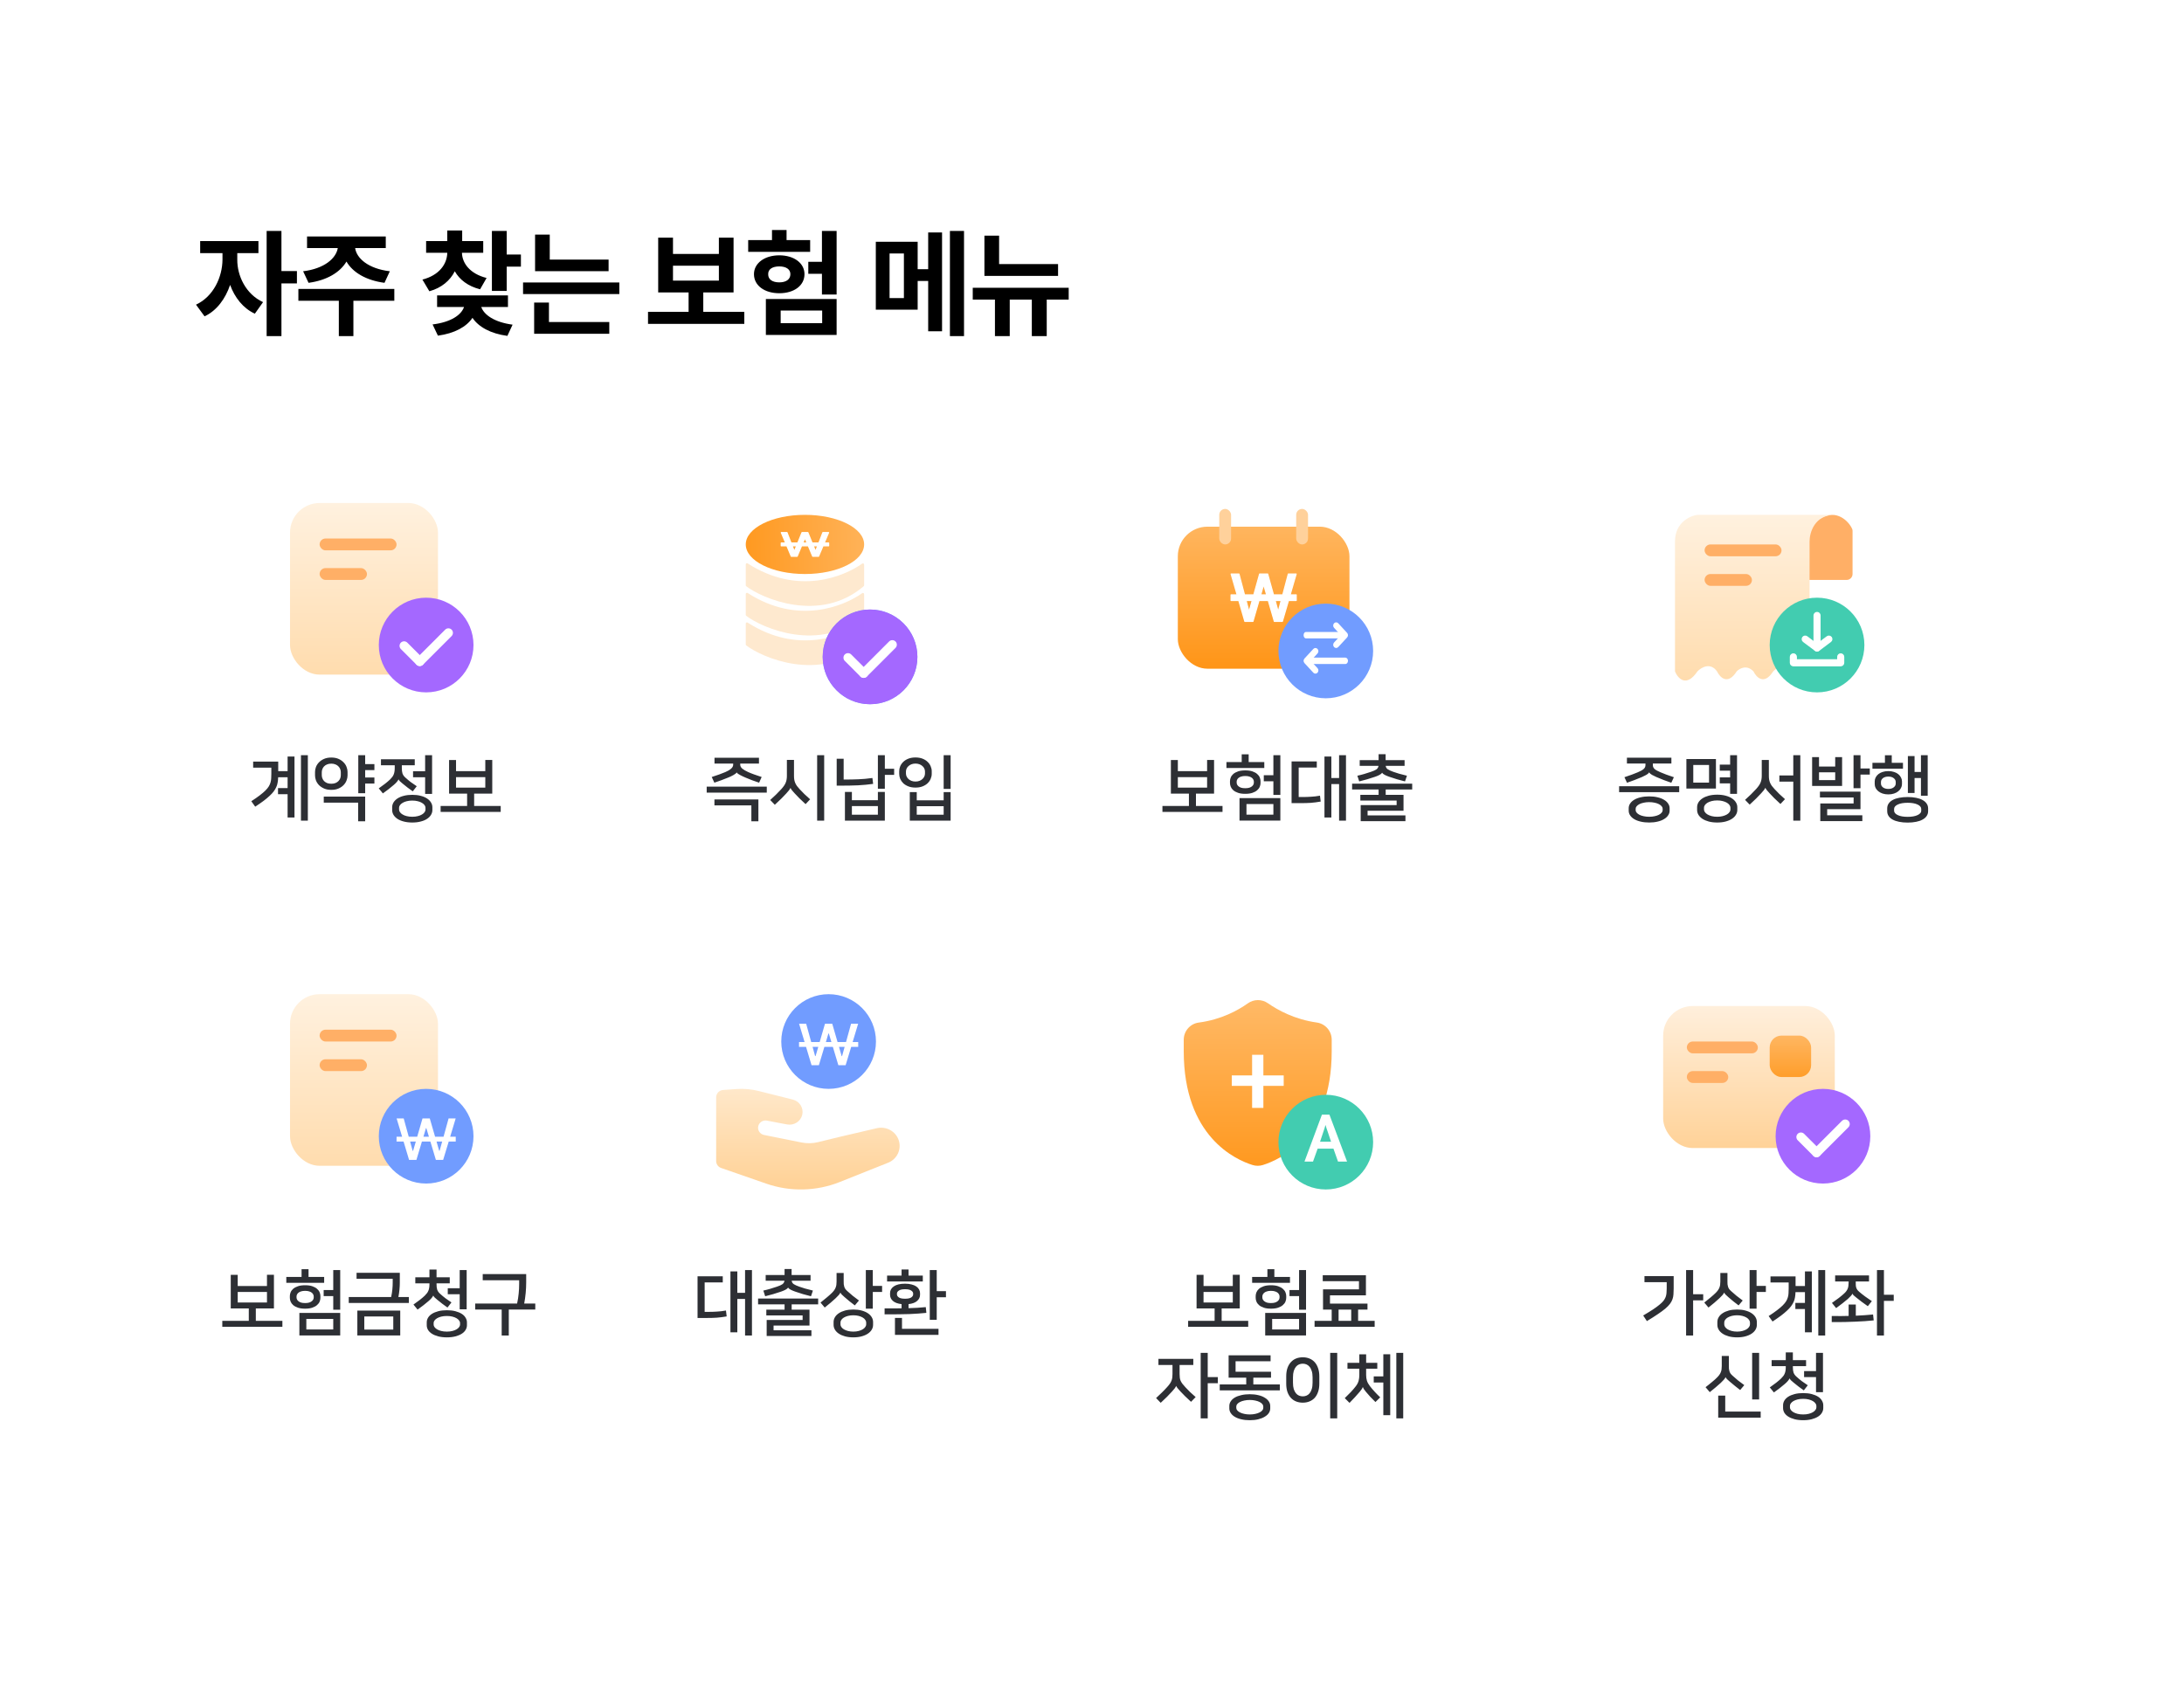 <svg width="369" height="287" viewBox="0 0 369 287" fill="none" xmlns="http://www.w3.org/2000/svg">
<g filter="url(#filter0_d_33_1050)">
<path d="M13 30C13 18.954 21.954 10 33 10H336C347.046 10 356 18.954 356 30V251C356 262.046 347.046 271 336 271H33C21.954 271 13 262.046 13 251V30Z" fill="white"/>
<path d="M13 30C13 18.954 21.954 10 33 10H336C347.046 10 356 18.954 356 30V251C356 262.046 347.046 271 336 271H33C21.954 271 13 262.046 13 251V30Z" stroke="white" stroke-width="0.2"/>
</g>
<path d="M45.844 129.716H42.772V128.696H47.008V130.316H48.592V127.844H49.756V138.14H48.592V134.204H46.972V133.172H48.592V131.348H46.996C46.988 131.66 46.96 131.952 46.912 132.224C46.872 132.488 46.796 132.744 46.684 132.992C46.58 133.232 46.436 133.476 46.252 133.724C46.076 133.964 45.844 134.216 45.556 134.48C45.276 134.744 44.936 135.028 44.536 135.332C44.136 135.628 43.664 135.956 43.12 136.316L42.46 135.392C43.02 135.032 43.492 134.704 43.876 134.408C44.268 134.112 44.588 133.84 44.836 133.592C45.092 133.336 45.288 133.096 45.424 132.872C45.56 132.64 45.656 132.416 45.712 132.2C45.776 131.976 45.812 131.748 45.82 131.516C45.836 131.276 45.844 131.02 45.844 130.748V129.716ZM52.012 138.68H50.848V127.616H52.012V138.68ZM58.722 131.048C58.722 131.312 58.666 131.588 58.554 131.876C58.45 132.164 58.282 132.428 58.05 132.668C57.826 132.9 57.542 133.092 57.198 133.244C56.854 133.396 56.446 133.472 55.974 133.472C55.502 133.472 55.094 133.396 54.75 133.244C54.406 133.092 54.118 132.9 53.886 132.668C53.662 132.428 53.494 132.164 53.382 131.876C53.278 131.588 53.226 131.312 53.226 131.048V130.436C53.226 130.172 53.278 129.896 53.382 129.608C53.494 129.32 53.662 129.06 53.886 128.828C54.118 128.588 54.406 128.392 54.75 128.24C55.094 128.088 55.502 128.012 55.974 128.012C56.446 128.012 56.854 128.088 57.198 128.24C57.542 128.392 57.826 128.588 58.05 128.828C58.282 129.06 58.45 129.32 58.554 129.608C58.666 129.896 58.722 130.172 58.722 130.436V131.048ZM54.702 134.612H61.698V138.788H60.51V135.632H54.702V134.612ZM63.258 130.136H61.698V131.384H63.258V132.404H61.698V134.036H60.534V127.616H61.698V129.116H63.258V130.136ZM57.582 130.496C57.582 130.32 57.55 130.148 57.486 129.98C57.422 129.804 57.322 129.648 57.186 129.512C57.058 129.368 56.89 129.256 56.682 129.176C56.482 129.088 56.246 129.044 55.974 129.044C55.694 129.044 55.454 129.088 55.254 129.176C55.054 129.256 54.886 129.368 54.75 129.512C54.622 129.648 54.526 129.804 54.462 129.98C54.398 130.148 54.366 130.32 54.366 130.496V130.988C54.366 131.164 54.398 131.34 54.462 131.516C54.526 131.684 54.622 131.84 54.75 131.984C54.886 132.12 55.054 132.232 55.254 132.32C55.454 132.4 55.694 132.44 55.974 132.44C56.246 132.44 56.482 132.4 56.682 132.32C56.89 132.232 57.058 132.12 57.186 131.984C57.322 131.84 57.422 131.684 57.486 131.516C57.55 131.34 57.582 131.164 57.582 130.988V130.496ZM66.26 136.412C66.26 136.124 66.336 135.852 66.488 135.596C66.648 135.34 66.872 135.116 67.16 134.924C67.456 134.732 67.812 134.584 68.228 134.48C68.652 134.368 69.128 134.312 69.656 134.312C70.184 134.312 70.656 134.368 71.072 134.48C71.496 134.584 71.852 134.732 72.14 134.924C72.436 135.116 72.66 135.34 72.812 135.596C72.972 135.852 73.052 136.124 73.052 136.412V136.892C73.052 137.18 72.972 137.452 72.812 137.708C72.66 137.964 72.436 138.188 72.14 138.38C71.852 138.572 71.496 138.72 71.072 138.824C70.656 138.936 70.184 138.992 69.656 138.992C69.128 138.992 68.652 138.936 68.228 138.824C67.812 138.72 67.456 138.572 67.16 138.38C66.872 138.188 66.648 137.964 66.488 137.708C66.336 137.452 66.26 137.18 66.26 136.892V136.412ZM67.328 131.708C67.288 131.812 67.192 131.956 67.04 132.14C66.888 132.316 66.716 132.484 66.524 132.644C66.268 132.868 65.98 133.104 65.66 133.352C65.348 133.6 65.024 133.84 64.688 134.072L63.992 133.22C64.376 132.948 64.736 132.684 65.072 132.428C65.408 132.164 65.684 131.928 65.9 131.72C66.044 131.576 66.168 131.436 66.272 131.3C66.376 131.164 66.456 131.024 66.512 130.88C66.576 130.728 66.62 130.568 66.644 130.4C66.676 130.224 66.692 130.028 66.692 129.812V129.32H64.364V128.3H70.076V129.32H67.892V129.764C67.892 129.956 67.9 130.128 67.916 130.28C67.932 130.432 67.96 130.572 68 130.7C68.048 130.828 68.112 130.952 68.192 131.072C68.272 131.184 68.38 131.3 68.516 131.42C68.796 131.676 69.092 131.924 69.404 132.164C69.716 132.396 70.052 132.628 70.412 132.86L69.74 133.724C69.428 133.508 69.136 133.296 68.864 133.088C68.592 132.88 68.312 132.656 68.024 132.416C67.84 132.264 67.688 132.132 67.568 132.02C67.456 131.9 67.38 131.796 67.34 131.708H67.328ZM71.888 136.484C71.888 136.34 71.836 136.196 71.732 136.052C71.628 135.908 71.48 135.78 71.288 135.668C71.096 135.548 70.86 135.456 70.58 135.392C70.308 135.32 70 135.284 69.656 135.284C69.312 135.284 69 135.32 68.72 135.392C68.448 135.456 68.216 135.548 68.024 135.668C67.832 135.78 67.684 135.908 67.58 136.052C67.476 136.196 67.424 136.34 67.424 136.484V136.82C67.424 136.964 67.476 137.108 67.58 137.252C67.684 137.396 67.832 137.524 68.024 137.636C68.216 137.756 68.448 137.848 68.72 137.912C69 137.984 69.312 138.02 69.656 138.02C70 138.02 70.308 137.984 70.58 137.912C70.86 137.848 71.096 137.756 71.288 137.636C71.48 137.524 71.628 137.396 71.732 137.252C71.836 137.108 71.888 136.964 71.888 136.82V136.484ZM71.828 134.156V131.348H69.788V130.328H71.828V127.616H73.004V134.156H71.828ZM83.17 134.108H80.11V136.196H84.598V137.204H74.446V136.196H78.922V134.108H75.874V128.432H77.05V130.316H81.994V128.42H83.17V134.108ZM77.05 133.1H81.994V131.324H77.05V133.1Z" fill="#2D2F34"/>
<path d="M124.464 130.532C124.432 130.596 124.364 130.668 124.26 130.748C124.156 130.828 124.032 130.908 123.888 130.988C123.744 131.06 123.596 131.136 123.444 131.216C123.292 131.288 123.152 131.348 123.024 131.396C122.616 131.556 122.228 131.708 121.86 131.852C121.492 131.988 121.104 132.124 120.696 132.26L120.252 131.3C120.748 131.14 121.172 130.996 121.524 130.868C121.876 130.74 122.216 130.608 122.544 130.472C122.944 130.304 123.264 130.116 123.504 129.908C123.752 129.7 123.876 129.468 123.876 129.212V129.032H120.72V128.048H128.232V129.032H125.064V129.212C125.064 129.468 125.184 129.696 125.424 129.896C125.664 130.088 125.988 130.276 126.396 130.46C126.716 130.604 127.056 130.74 127.416 130.868C127.776 130.996 128.2 131.14 128.688 131.3L128.256 132.26C127.84 132.124 127.448 131.988 127.08 131.852C126.712 131.708 126.336 131.556 125.952 131.396C125.824 131.34 125.68 131.276 125.52 131.204C125.36 131.132 125.208 131.056 125.064 130.976C124.92 130.896 124.792 130.82 124.68 130.748C124.576 130.668 124.508 130.596 124.476 130.532H124.464ZM120.708 135.092H128.136V138.788H126.948V136.1H120.708V135.092ZM129.552 132.932V133.94H119.4V132.932H129.552ZM138.062 138.68V127.616H139.25V138.68H138.062ZM133.55 133.148C133.494 133.284 133.41 133.42 133.298 133.556C133.194 133.692 133.046 133.864 132.854 134.072C132.606 134.344 132.322 134.64 132.002 134.96C131.682 135.272 131.318 135.616 130.91 135.992L130.13 135.188C130.858 134.54 131.49 133.92 132.026 133.328C132.21 133.12 132.362 132.928 132.482 132.752C132.602 132.576 132.694 132.404 132.758 132.236C132.83 132.06 132.878 131.884 132.902 131.708C132.934 131.524 132.95 131.324 132.95 131.108V128.408H134.15V131.108C134.15 131.348 134.166 131.564 134.198 131.756C134.23 131.94 134.282 132.12 134.354 132.296C134.426 132.464 134.522 132.636 134.642 132.812C134.77 132.98 134.926 133.164 135.11 133.364C135.366 133.644 135.634 133.92 135.914 134.192C136.194 134.456 136.514 134.748 136.874 135.068L136.106 135.884C135.69 135.5 135.338 135.168 135.05 134.888C134.77 134.6 134.514 134.332 134.282 134.084C134.114 133.9 133.962 133.728 133.826 133.568C133.698 133.408 133.61 133.268 133.562 133.148H133.55ZM149.5 133.82V138.68H142.756V133.82H143.932V135.224H148.324V133.82H149.5ZM142.54 128.216V131.732C143.036 131.732 143.484 131.728 143.884 131.72C144.284 131.712 144.668 131.7 145.036 131.684C145.412 131.668 145.788 131.644 146.164 131.612C146.54 131.572 146.952 131.524 147.4 131.468L147.52 132.464C147.088 132.52 146.676 132.568 146.284 132.608C145.892 132.648 145.464 132.68 145 132.704C144.544 132.728 144.024 132.744 143.44 132.752C142.856 132.76 142.164 132.764 141.364 132.764V128.216H142.54ZM151.072 130.94H149.5V133.28H148.324V127.616H149.5V129.908H151.072V130.94ZM148.324 137.672V136.22H143.932V137.672H148.324ZM160.614 133.856V138.68H153.714V133.856H154.89V135.236H159.438V133.856H160.614ZM154.674 128C155.13 128 155.53 128.068 155.874 128.204C156.218 128.34 156.502 128.52 156.726 128.744C156.958 128.96 157.13 129.208 157.242 129.488C157.362 129.76 157.422 130.036 157.422 130.316V130.772C157.422 131.052 157.362 131.332 157.242 131.612C157.13 131.884 156.958 132.132 156.726 132.356C156.502 132.572 156.218 132.748 155.874 132.884C155.53 133.02 155.13 133.088 154.674 133.088C154.218 133.088 153.818 133.02 153.474 132.884C153.13 132.748 152.842 132.572 152.61 132.356C152.386 132.132 152.214 131.884 152.094 131.612C151.982 131.332 151.926 131.052 151.926 130.772V130.316C151.926 130.036 151.982 129.76 152.094 129.488C152.214 129.208 152.386 128.96 152.61 128.744C152.842 128.52 153.13 128.34 153.474 128.204C153.818 128.068 154.218 128 154.674 128ZM154.674 132.068C154.93 132.068 155.158 132.028 155.358 131.948C155.558 131.868 155.726 131.764 155.862 131.636C155.998 131.508 156.102 131.364 156.174 131.204C156.246 131.044 156.282 130.88 156.282 130.712V130.376C156.282 130.208 156.246 130.044 156.174 129.884C156.102 129.724 155.998 129.584 155.862 129.464C155.726 129.336 155.558 129.232 155.358 129.152C155.158 129.072 154.93 129.032 154.674 129.032C154.418 129.032 154.19 129.072 153.99 129.152C153.79 129.232 153.622 129.336 153.486 129.464C153.35 129.584 153.246 129.724 153.174 129.884C153.102 130.044 153.066 130.208 153.066 130.376V130.712C153.066 130.88 153.102 131.044 153.174 131.204C153.246 131.364 153.35 131.508 153.486 131.636C153.622 131.764 153.79 131.868 153.99 131.948C154.19 132.028 154.418 132.068 154.674 132.068ZM159.438 133.316V127.616H160.614V133.316H159.438ZM159.438 137.672V136.232H154.89V137.672H159.438Z" fill="#2D2F34"/>
<path d="M205.124 134.108H202.064V136.196H206.552V137.204H196.4V136.196H200.876V134.108H197.828V128.432H199.004V130.316H203.948V128.42H205.124V134.108ZM199.004 133.1H203.948V131.324H199.004V133.1ZM216.322 134.864V138.668H209.422V134.864H216.322ZM210.394 134.144C209.914 134.144 209.51 134.088 209.182 133.976C208.854 133.864 208.586 133.72 208.378 133.544C208.178 133.368 208.034 133.172 207.946 132.956C207.858 132.74 207.814 132.532 207.814 132.332V131.996C207.814 131.796 207.858 131.588 207.946 131.372C208.034 131.156 208.178 130.96 208.378 130.784C208.586 130.608 208.854 130.464 209.182 130.352C209.51 130.24 209.914 130.184 210.394 130.184C210.874 130.184 211.278 130.24 211.606 130.352C211.934 130.464 212.198 130.608 212.398 130.784C212.606 130.96 212.754 131.156 212.842 131.372C212.93 131.588 212.974 131.796 212.974 131.996V132.332C212.974 132.532 212.93 132.74 212.842 132.956C212.754 133.172 212.606 133.368 212.398 133.544C212.198 133.72 211.934 133.864 211.606 133.976C211.278 134.088 210.874 134.144 210.394 134.144ZM215.146 134.324V132.02H213.526V131H215.146V127.616H216.322V134.324H215.146ZM210.598 137.66H215.146V135.872H210.598V137.66ZM213.61 129.776H207.214V128.78H209.794V127.472H210.97V128.78H213.61V129.776ZM210.394 133.196C210.666 133.196 210.894 133.168 211.078 133.112C211.27 133.048 211.422 132.968 211.534 132.872C211.646 132.776 211.726 132.676 211.774 132.572C211.822 132.46 211.846 132.356 211.846 132.26V132.068C211.846 131.972 211.822 131.872 211.774 131.768C211.726 131.656 211.646 131.552 211.534 131.456C211.422 131.36 211.274 131.284 211.09 131.228C210.906 131.164 210.674 131.132 210.394 131.132C210.114 131.132 209.882 131.164 209.698 131.228C209.514 131.284 209.366 131.36 209.254 131.456C209.142 131.552 209.062 131.656 209.014 131.768C208.966 131.872 208.942 131.972 208.942 132.068V132.26C208.942 132.356 208.966 132.46 209.014 132.572C209.062 132.676 209.142 132.776 209.254 132.872C209.366 132.968 209.514 133.048 209.698 133.112C209.882 133.168 210.114 133.196 210.394 133.196ZM227.412 138.68H226.248V132.5H224.94V138.14H223.776V127.844H224.94V131.468H226.248V127.616H227.412V138.68ZM222.48 129.704H219.42V134.684H220.032C220.304 134.684 220.56 134.68 220.8 134.672C221.04 134.664 221.276 134.652 221.508 134.636C221.74 134.62 221.98 134.6 222.228 134.576C222.476 134.544 222.74 134.504 223.02 134.456L223.14 135.452C222.828 135.5 222.536 135.544 222.264 135.584C221.992 135.616 221.724 135.644 221.46 135.668C221.196 135.684 220.928 135.696 220.656 135.704C220.392 135.712 220.104 135.716 219.792 135.716H218.22V128.672H222.48V129.704ZM229.898 138.764V136.052H235.97V135.284H229.838V134.312H232.922V133.412H228.446V132.428H238.598V133.412H234.122V134.312H237.134V137H231.062V137.792H237.458V138.764H229.898ZM233.51 130.58C233.422 130.724 233.266 130.852 233.042 130.964C232.818 131.076 232.578 131.176 232.322 131.264C231.882 131.416 231.442 131.556 231.002 131.684C230.562 131.812 230.11 131.932 229.646 132.044L229.334 131.084C229.774 130.988 230.166 130.888 230.51 130.784C230.862 130.68 231.238 130.56 231.638 130.424C232.046 130.288 232.35 130.152 232.55 130.016C232.75 129.872 232.87 129.672 232.91 129.416H229.73V128.456H232.922V127.448H234.11V128.456H237.314V129.416H234.122C234.154 129.672 234.274 129.868 234.482 130.004C234.69 130.14 234.998 130.28 235.406 130.424C235.678 130.52 235.998 130.624 236.366 130.736C236.742 130.84 237.19 130.956 237.71 131.084L237.386 132.044C236.914 131.932 236.462 131.812 236.03 131.684C235.598 131.556 235.166 131.416 234.734 131.264C234.478 131.176 234.234 131.076 234.002 130.964C233.77 130.852 233.61 130.724 233.522 130.58H233.51Z" fill="#2D2F34"/>
<path d="M278.635 134.576C279.163 134.576 279.639 134.628 280.063 134.732C280.487 134.828 280.847 134.968 281.143 135.152C281.447 135.328 281.679 135.54 281.839 135.788C282.007 136.028 282.091 136.292 282.091 136.58V136.988C282.091 137.276 282.007 137.54 281.839 137.78C281.679 138.028 281.447 138.24 281.143 138.416C280.847 138.6 280.487 138.74 280.063 138.836C279.639 138.94 279.163 138.992 278.635 138.992C278.107 138.992 277.627 138.94 277.195 138.836C276.771 138.74 276.407 138.6 276.103 138.416C275.807 138.24 275.579 138.028 275.419 137.78C275.259 137.54 275.179 137.276 275.179 136.988V136.58C275.179 136.292 275.259 136.028 275.419 135.788C275.579 135.54 275.807 135.328 276.103 135.152C276.407 134.968 276.771 134.828 277.195 134.732C277.627 134.628 278.107 134.576 278.635 134.576ZM279.259 129.296C279.259 129.552 279.359 129.772 279.559 129.956C279.767 130.132 280.103 130.316 280.567 130.508C280.839 130.62 281.159 130.748 281.527 130.892C281.903 131.028 282.331 131.176 282.811 131.336L282.379 132.272C281.931 132.112 281.507 131.96 281.107 131.816C280.715 131.664 280.295 131.492 279.847 131.3C279.591 131.188 279.347 131.068 279.115 130.94C278.883 130.812 278.723 130.668 278.635 130.508C278.547 130.668 278.387 130.812 278.155 130.94C277.931 131.068 277.691 131.188 277.435 131.3C276.979 131.492 276.551 131.664 276.151 131.816C275.759 131.96 275.339 132.112 274.891 132.272L274.459 131.336C274.939 131.176 275.363 131.028 275.731 130.892C276.107 130.748 276.431 130.62 276.703 130.508C277.167 130.316 277.499 130.132 277.699 129.956C277.907 129.772 278.011 129.552 278.011 129.296V129.02H274.879V128.036H282.391V129.02H279.259V129.296ZM283.711 132.86V133.868H273.559V132.86H283.711ZM278.635 138.02C278.971 138.02 279.279 137.988 279.559 137.924C279.839 137.868 280.079 137.788 280.279 137.684C280.479 137.58 280.635 137.46 280.747 137.324C280.859 137.196 280.915 137.06 280.915 136.916V136.652C280.915 136.508 280.859 136.372 280.747 136.244C280.635 136.108 280.479 135.988 280.279 135.884C280.079 135.78 279.839 135.7 279.559 135.644C279.279 135.58 278.971 135.548 278.635 135.548C278.299 135.548 277.991 135.58 277.711 135.644C277.431 135.7 277.191 135.78 276.991 135.884C276.791 135.988 276.635 136.108 276.523 136.244C276.411 136.372 276.355 136.508 276.355 136.652V136.916C276.355 137.06 276.411 137.196 276.523 137.324C276.635 137.46 276.791 137.58 276.991 137.684C277.191 137.788 277.431 137.868 277.711 137.924C277.991 137.988 278.299 138.02 278.635 138.02ZM286.737 136.4C286.737 136.112 286.813 135.84 286.965 135.584C287.125 135.328 287.349 135.104 287.637 134.912C287.933 134.72 288.289 134.568 288.705 134.456C289.129 134.344 289.605 134.288 290.133 134.288C290.661 134.288 291.133 134.344 291.549 134.456C291.973 134.568 292.329 134.72 292.617 134.912C292.913 135.104 293.137 135.328 293.289 135.584C293.449 135.84 293.529 136.112 293.529 136.4V136.88C293.529 137.168 293.449 137.44 293.289 137.696C293.137 137.952 292.913 138.176 292.617 138.368C292.329 138.56 291.973 138.712 291.549 138.824C291.133 138.936 290.661 138.992 290.133 138.992C289.605 138.992 289.129 138.936 288.705 138.824C288.289 138.712 287.933 138.56 287.637 138.368C287.349 138.176 287.125 137.952 286.965 137.696C286.813 137.44 286.737 137.168 286.737 136.88V136.4ZM289.917 133.256H284.925V128.264H289.917V133.256ZM292.317 134.144V132.38H290.565V131.36H292.317V130.232H290.565V129.212H292.317V127.616H293.481V134.144H292.317ZM292.365 136.472C292.365 136.328 292.313 136.184 292.209 136.04C292.105 135.888 291.957 135.756 291.765 135.644C291.573 135.532 291.337 135.44 291.057 135.368C290.785 135.296 290.477 135.26 290.133 135.26C289.789 135.26 289.477 135.296 289.197 135.368C288.925 135.44 288.693 135.532 288.501 135.644C288.309 135.756 288.161 135.888 288.057 136.04C287.953 136.184 287.901 136.328 287.901 136.472V136.808C287.901 136.952 287.953 137.096 288.057 137.24C288.161 137.392 288.309 137.524 288.501 137.636C288.693 137.748 288.925 137.84 289.197 137.912C289.477 137.984 289.789 138.02 290.133 138.02C290.477 138.02 290.785 137.984 291.057 137.912C291.337 137.84 291.573 137.748 291.765 137.636C291.957 137.524 292.105 137.392 292.209 137.24C292.313 137.096 292.365 136.952 292.365 136.808V136.472ZM286.089 132.248H288.753V129.272H286.089V132.248ZM302.987 138.68V132.08H300.635V131.036H302.987V127.616H304.175V138.68H302.987ZM298.259 133.124C298.203 133.26 298.119 133.396 298.007 133.532C297.903 133.668 297.755 133.84 297.563 134.048C297.315 134.32 297.031 134.616 296.711 134.936C296.391 135.248 296.027 135.592 295.619 135.968L294.839 135.164C295.567 134.516 296.199 133.896 296.735 133.304C296.919 133.096 297.071 132.904 297.191 132.728C297.311 132.552 297.403 132.38 297.467 132.212C297.539 132.036 297.587 131.86 297.611 131.684C297.643 131.5 297.659 131.3 297.659 131.084V128.42H298.859V131.084C298.859 131.324 298.875 131.54 298.907 131.732C298.939 131.916 298.991 132.096 299.063 132.272C299.135 132.44 299.231 132.612 299.351 132.788C299.479 132.956 299.635 133.14 299.819 133.34C300.075 133.62 300.343 133.896 300.623 134.168C300.903 134.432 301.223 134.724 301.583 135.044L300.815 135.86C300.399 135.476 300.047 135.144 299.759 134.864C299.479 134.576 299.223 134.308 298.991 134.06C298.823 133.876 298.671 133.704 298.535 133.544C298.407 133.384 298.319 133.244 298.271 133.124H298.259ZM307.549 138.752V135.776H313.177V134.756H307.489V133.772H314.341V136.736H308.713V137.768H314.653V138.752H307.549ZM306.169 132.812V127.94H307.333V129.536H310.069V127.94H311.233V132.812H306.169ZM315.913 130.892H314.341V133.196H313.165V127.616H314.341V129.86H315.913V130.892ZM307.333 131.828H310.069V130.508H307.333V131.828ZM318.855 136.616C318.855 136.304 318.935 136.028 319.095 135.788C319.255 135.548 319.483 135.348 319.779 135.188C320.083 135.02 320.447 134.896 320.871 134.816C321.303 134.728 321.783 134.684 322.311 134.684C322.839 134.684 323.315 134.728 323.739 134.816C324.163 134.896 324.523 135.02 324.819 135.188C325.123 135.348 325.355 135.548 325.515 135.788C325.683 136.028 325.767 136.304 325.767 136.616V137.072C325.767 137.384 325.683 137.66 325.515 137.9C325.355 138.14 325.123 138.34 324.819 138.5C324.523 138.668 324.163 138.792 323.739 138.872C323.315 138.96 322.839 139.004 322.311 139.004C321.783 139.004 321.303 138.96 320.871 138.872C320.447 138.792 320.083 138.668 319.779 138.5C319.483 138.34 319.255 138.14 319.095 137.9C318.935 137.66 318.855 137.384 318.855 137.072V136.616ZM324.555 127.616H325.695V134.468H324.555V131.468H323.475V134H322.347V127.76H323.475V130.448H324.555V127.616ZM319.047 134.24C318.687 134.24 318.363 134.192 318.075 134.096C317.795 134 317.555 133.872 317.355 133.712C317.163 133.552 317.011 133.368 316.899 133.16C316.795 132.952 316.743 132.732 316.743 132.5V132.044C316.743 131.812 316.795 131.592 316.899 131.384C317.011 131.168 317.163 130.98 317.355 130.82C317.555 130.66 317.795 130.536 318.075 130.448C318.363 130.352 318.687 130.304 319.047 130.304C319.407 130.304 319.727 130.352 320.007 130.448C320.295 130.536 320.535 130.66 320.727 130.82C320.927 130.98 321.079 131.168 321.183 131.384C321.295 131.592 321.351 131.812 321.351 132.044V132.5C321.351 132.732 321.295 132.952 321.183 133.16C321.079 133.368 320.927 133.552 320.727 133.712C320.535 133.872 320.295 134 320.007 134.096C319.727 134.192 319.407 134.24 319.047 134.24ZM324.603 136.688C324.603 136.536 324.547 136.396 324.435 136.268C324.323 136.14 324.167 136.032 323.967 135.944C323.767 135.848 323.523 135.776 323.235 135.728C322.955 135.68 322.647 135.656 322.311 135.656C321.975 135.656 321.663 135.68 321.375 135.728C321.095 135.776 320.855 135.848 320.655 135.944C320.455 136.032 320.299 136.14 320.187 136.268C320.075 136.396 320.019 136.536 320.019 136.688V136.988C320.019 137.148 320.075 137.292 320.187 137.42C320.299 137.548 320.455 137.656 320.655 137.744C320.855 137.84 321.095 137.912 321.375 137.96C321.663 138.008 321.975 138.032 322.311 138.032C322.647 138.032 322.955 138.008 323.235 137.96C323.523 137.912 323.767 137.84 323.967 137.744C324.167 137.656 324.323 137.548 324.435 137.42C324.547 137.3 324.603 137.16 324.603 137V136.688ZM318.471 128.9V127.628H319.623V128.9H321.519V129.896H316.359V128.9H318.471ZM319.047 131.228C318.671 131.228 318.367 131.316 318.135 131.492C317.911 131.668 317.799 131.884 317.799 132.14V132.404C317.799 132.66 317.911 132.876 318.135 133.052C318.367 133.228 318.671 133.316 319.047 133.316C319.423 133.316 319.723 133.228 319.947 133.052C320.179 132.876 320.295 132.66 320.295 132.404V132.14C320.295 131.884 320.179 131.668 319.947 131.492C319.723 131.316 319.423 131.228 319.047 131.228Z" fill="#2D2F34"/>
<path d="M40.09 43.867C40.07 46.582 41.516 49.707 44.445 51.055L43.059 53.008C41.076 52.1 39.66 50.283 38.879 48.145C38.078 50.498 36.623 52.49 34.562 53.457L33.117 51.484C36.086 50.098 37.57 46.797 37.59 43.867V42.773H33.82V40.742H43.664V42.773H40.09V43.867ZM47.551 39.023V45.801H50.168V47.891H47.551V56.797H45.051V39.023H47.551ZM66.623 48.828V50.82H59.709V56.797H57.248V50.82H50.413V48.828H66.623ZM65.178 39.961V41.914H60.002C60.246 43.652 62.209 45.4 65.862 45.84L64.963 47.793C61.838 47.373 59.602 46.035 58.538 44.199C57.444 46.035 55.227 47.373 52.131 47.793L51.213 45.84C54.807 45.4 56.789 43.652 57.073 41.914H51.877V39.961H65.178ZM81.644 40.742V42.715H78.05C78.089 44.463 79.378 46.26 82.21 46.973L81.116 48.887C79.066 48.369 77.64 47.256 76.839 45.84C76.048 47.402 74.622 48.643 72.542 49.219L71.37 47.246C74.202 46.514 75.531 44.639 75.57 42.715H71.995V40.742H75.57V38.945H78.089V40.742H81.644ZM85.609 39.023V43.008H88.011V45.059H85.609V49.16H83.109V39.023H85.609ZM85.823 49.922V51.875H81.312C81.761 53.184 83.509 54.453 86.605 54.863L85.726 56.758C82.865 56.377 80.853 55.234 79.827 53.711C78.812 55.225 76.81 56.338 73.987 56.719L73.089 54.824C76.214 54.443 77.943 53.213 78.402 51.875H73.851V49.922H85.823ZM102.826 43.867V45.82H90.404V39.648H92.884V43.867H102.826ZM104.642 47.734V49.688H88.373V47.734H104.642ZM102.943 54.414V56.406H90.248V51.133H92.748V54.414H102.943ZM125.756 52.695V54.727H109.487V52.695H116.342V49.414H111.205V40.156H113.705V42.91H121.459V40.156H123.94V49.414H118.823V52.695H125.756ZM113.705 47.422H121.459V44.902H113.705V47.422ZM141.352 39.023V49.766H138.872V46.27H136.567V44.238H138.872V39.023H141.352ZM141.352 50.527V56.602H129.399V50.527H141.352ZM131.899 52.48V54.609H138.911V52.48H131.899ZM136.88 40.566V42.559H126.411V40.566H130.434V38.867H132.895V40.566H136.88ZM131.665 43.145C134.165 43.145 135.923 44.473 135.923 46.328C135.923 48.262 134.165 49.551 131.665 49.551C129.184 49.551 127.387 48.262 127.387 46.328C127.387 44.473 129.184 43.145 131.665 43.145ZM131.665 45.02C130.512 45.02 129.77 45.488 129.79 46.328C129.77 47.227 130.512 47.715 131.665 47.715C132.798 47.715 133.54 47.227 133.54 46.328C133.54 45.488 132.798 45.02 131.665 45.02ZM155.045 40.859V45.488H156.822V39.277H159.166V55.977H156.822V47.48H155.045V52.324H147.974V40.859H155.045ZM150.298 42.832V50.371H152.72V42.832H150.298ZM162.877 39.023V56.797H160.494V39.023H162.877ZM178.766 44.629V46.621H166.324V39.824H168.805V44.629H178.766ZM180.562 48.633V50.625H176.852V56.797H174.332V50.625H170.602V56.797H168.102V50.625H164.352V48.633H180.562Z" fill="black"/>
<rect x="49" y="85" width="25" height="29" rx="5" fill="url(#paint0_linear_33_1050)"/>
<rect x="54" y="91" width="13" height="2" rx="1" fill="#FFAF66"/>
<rect x="54" y="96" width="8" height="2" rx="1" fill="#FFAF66"/>
<circle cx="72" cy="109" r="8" fill="#A468FF"/>
<path d="M67.802 108.667C68.062 108.406 68.484 108.406 68.745 108.667L71.39 111.312C71.65 111.572 71.65 111.994 71.39 112.254C71.129 112.515 70.707 112.515 70.447 112.254L67.802 109.609C67.542 109.349 67.542 108.927 67.802 108.667Z" fill="white" stroke="white" stroke-width="0.2"/>
<path d="M76.232 106.471C76.492 106.731 76.492 107.153 76.232 107.414L71.391 112.255C71.13 112.515 70.708 112.515 70.448 112.255C70.188 111.994 70.188 111.572 70.448 111.312L75.289 106.471C75.549 106.211 75.972 106.211 76.232 106.471Z" fill="white" stroke="white" stroke-width="0.2"/>
<path d="M312 98H305.764C305.212 98 304.764 97.552 304.764 97V95.014V90.127C304.764 90.067 304.77 90.008 304.779 89.949C304.816 89.724 304.905 89.113 304.882 88.623C304.024 88.726 303.729 88.423 304.28 88.046C304.716 87.747 304.858 88.121 304.882 88.623C305.531 88.545 306.502 88.234 307.671 87.548C310.276 86.019 312.344 88.037 312.934 89.376C312.981 89.483 313 89.599 313 89.716V97C313 97.552 312.552 98 312 98Z" fill="#FFAF66"/>
<path d="M283 113.457V91.493C283 88.298 285.526 87.166 286.789 87H310C306.589 87 305.737 89.995 305.737 91.493V113.457H302.895C301.758 111.859 300.211 112.791 299.579 113.457C298.063 115.853 296.737 114.455 296.263 113.457C295.126 112.258 293.895 112.957 293.421 113.457C291.905 115.853 290.579 114.455 290.105 113.457C288.968 111.859 287.421 112.791 286.789 113.457C284.895 116.252 283.474 114.621 283 113.457Z" fill="url(#paint1_linear_33_1050)"/>
<circle cx="307" cy="109" r="8" fill="#42CCB0"/>
<rect x="288" y="92" width="13" height="2" rx="1" fill="#FFAF66"/>
<rect x="288" y="97" width="8" height="2" rx="1" fill="#FFAF66"/>
<path fill-rule="evenodd" clip-rule="evenodd" d="M303 110.5C303.276 110.5 303.5 110.724 303.5 111V111.5H310.5V111C310.5 110.724 310.724 110.5 311 110.5C311.276 110.5 311.5 110.724 311.5 111V112C311.5 112.276 311.276 112.5 311 112.5H303C302.724 112.5 302.5 112.276 302.5 112V111C302.5 110.724 302.724 110.5 303 110.5Z" fill="white" stroke="white" stroke-width="0.2" stroke-linejoin="round"/>
<path fill-rule="evenodd" clip-rule="evenodd" d="M304.6 107.7C304.766 107.479 305.079 107.434 305.3 107.6L307 108.875L308.7 107.6C308.921 107.434 309.234 107.479 309.4 107.7C309.566 107.921 309.521 108.234 309.3 108.4L307.3 109.9C307.122 110.033 306.878 110.033 306.7 109.9L304.7 108.4C304.479 108.234 304.434 107.921 304.6 107.7Z" fill="white" stroke="white" stroke-width="0.2" stroke-linejoin="round"/>
<path fill-rule="evenodd" clip-rule="evenodd" d="M307 103.5C307.276 103.5 307.5 103.724 307.5 104V109.5C307.5 109.776 307.276 110 307 110C306.724 110 306.5 109.776 306.5 109.5V104C306.5 103.724 306.724 103.5 307 103.5Z" fill="white" stroke="white" stroke-width="0.2" stroke-linecap="round" stroke-linejoin="round"/>
<ellipse cx="136" cy="92" rx="10" ry="5" fill="url(#paint2_linear_33_1050)"/>
<path d="M126 98.904V95.374C126 95.214 126.182 95.121 126.316 95.207C134.869 100.704 142.618 97.402 145.675 95.239C145.811 95.143 146 95.239 146 95.405V98.909C146 98.967 145.974 99.023 145.93 99.061C138.508 105.412 128.678 101.077 126.072 99.057C126.024 99.019 126 98.965 126 98.904Z" fill="#FEE9CF"/>
<path d="M126 103.904V100.374C126 100.214 126.182 100.121 126.316 100.207C134.869 105.704 142.618 102.402 145.675 100.239C145.811 100.143 146 100.239 146 100.405V103.909C146 103.967 145.974 104.023 145.93 104.06C138.508 110.412 128.678 106.077 126.072 104.057C126.024 104.019 126 103.965 126 103.904Z" fill="#FEE9CF"/>
<path d="M126 108.904V105.374C126 105.214 126.182 105.121 126.316 105.207C134.869 110.704 142.618 107.402 145.675 105.239C145.811 105.143 146 105.239 146 105.405V108.909C146 108.967 145.974 109.023 145.93 109.06C138.508 115.412 128.678 111.077 126.072 109.057C126.024 109.019 126 108.965 126 108.904Z" fill="#FEE9CF"/>
<circle cx="147" cy="111" r="8" fill="#6F98F8"/>
<circle cx="147" cy="111" r="8" fill="#A468FF"/>
<path d="M142.802 110.667C143.062 110.406 143.485 110.406 143.745 110.667L146.39 113.312C146.65 113.572 146.65 113.994 146.39 114.254C146.129 114.515 145.707 114.515 145.447 114.254L142.802 111.609C142.542 111.349 142.542 110.927 142.802 110.667Z" fill="white" stroke="white" stroke-width="0.2"/>
<path d="M151.232 108.471C151.492 108.731 151.492 109.153 151.232 109.414L146.391 114.255C146.13 114.515 145.708 114.515 145.448 114.255C145.188 113.994 145.188 113.572 145.448 113.312L150.289 108.471C150.549 108.211 150.971 108.211 151.232 108.471Z" fill="white" stroke="white" stroke-width="0.2"/>
<path d="M133.691 94L132.949 92.232H132V91.762H132.752L132.009 90H132.966L133.647 91.762H134.792L135.508 90H136.492L137.208 91.762H138.353L139.034 90H139.991L139.248 91.762H140V92.232H139.051L138.3 94H137.315L136.573 92.232H135.427L134.685 94H133.691ZM133.834 92.232L134.174 93.121H134.237L134.604 92.232H133.834ZM135.633 91.762H136.376L136.027 90.939H135.973L135.633 91.762ZM137.405 92.232L137.763 93.127H137.817L138.166 92.232H137.405Z" fill="white" stroke="white" stroke-width="0.2" stroke-linejoin="round"/>
<rect x="199" y="89" width="29" height="24" rx="5" fill="url(#paint3_linear_33_1050)"/>
<circle cx="224" cy="110" r="8" fill="#719CFF"/>
<rect x="206" y="86" width="2" height="6" rx="1" fill="#FFD19B"/>
<rect x="219" y="86" width="2" height="6" rx="1" fill="#FFD19B"/>
<path fill-rule="evenodd" clip-rule="evenodd" d="M227.25 107.333C227.25 107.633 227.076 107.875 226.861 107.875L220.639 107.875C220.424 107.875 220.25 107.633 220.25 107.333C220.25 107.034 220.424 106.792 220.639 106.792L226.861 106.792C227.076 106.792 227.25 107.034 227.25 107.333Z" fill="white"/>
<path fill-rule="evenodd" clip-rule="evenodd" d="M225.396 105.325C225.592 105.114 225.908 105.114 226.104 105.325L227.604 106.95C227.799 107.162 227.799 107.505 227.604 107.716L226.104 109.341C225.908 109.553 225.592 109.553 225.396 109.341C225.201 109.13 225.201 108.787 225.396 108.575L226.543 107.333L225.396 106.091C225.201 105.88 225.201 105.537 225.396 105.325Z" fill="white"/>
<path fill-rule="evenodd" clip-rule="evenodd" d="M220.75 111.667C220.75 111.367 220.949 111.125 221.194 111.125L227.306 111.125C227.551 111.125 227.75 111.367 227.75 111.667C227.75 111.966 227.551 112.208 227.306 112.208L221.194 112.208C220.949 112.208 220.75 111.966 220.75 111.667Z" fill="white"/>
<path fill-rule="evenodd" clip-rule="evenodd" d="M222.604 113.675C222.408 113.886 222.092 113.886 221.896 113.675L220.396 112.05C220.201 111.838 220.201 111.495 220.396 111.284L221.896 109.659C222.092 109.447 222.408 109.447 222.604 109.659C222.799 109.87 222.799 110.213 222.604 110.425L221.457 111.667L222.604 112.909C222.799 113.12 222.799 113.463 222.604 113.675Z" fill="white"/>
<path d="M210.326 105L209.304 101.464H208V100.525H209.034L208.012 97H209.329L210.264 100.525H211.839L212.823 97H214.177L215.161 100.525H216.736L217.671 97H218.988L217.966 100.525H219V101.464H217.696L216.662 105H215.309L214.287 101.464H212.713L211.691 105H210.326ZM210.522 101.464L210.99 103.243H211.076L211.581 101.464H210.522ZM212.996 100.525H214.017L213.537 98.879H213.463L212.996 100.525ZM215.432 101.464L215.924 103.254H215.998L216.478 101.464H215.432Z" fill="white" stroke="white" stroke-width="0.2" stroke-linejoin="round"/>
<path d="M46.283 221.108H43.223V223.196H47.711V224.204H37.559V223.196H42.035V221.108H38.987V215.432H40.163V217.316H45.107V215.42H46.283V221.108ZM40.163 220.1H45.107V218.324H40.163V220.1ZM57.481 221.864V225.668H50.581V221.864H57.481ZM51.553 221.144C51.073 221.144 50.669 221.088 50.341 220.976C50.013 220.864 49.745 220.72 49.537 220.544C49.337 220.368 49.193 220.172 49.105 219.956C49.017 219.74 48.973 219.532 48.973 219.332V218.996C48.973 218.796 49.017 218.588 49.105 218.372C49.193 218.156 49.337 217.96 49.537 217.784C49.745 217.608 50.013 217.464 50.341 217.352C50.669 217.24 51.073 217.184 51.553 217.184C52.033 217.184 52.437 217.24 52.765 217.352C53.093 217.464 53.357 217.608 53.557 217.784C53.765 217.96 53.913 218.156 54.001 218.372C54.089 218.588 54.133 218.796 54.133 218.996V219.332C54.133 219.532 54.089 219.74 54.001 219.956C53.913 220.172 53.765 220.368 53.557 220.544C53.357 220.72 53.093 220.864 52.765 220.976C52.437 221.088 52.033 221.144 51.553 221.144ZM56.305 221.324V219.02H54.685V218H56.305V214.616H57.481V221.324H56.305ZM51.757 224.66H56.305V222.872H51.757V224.66ZM54.769 216.776H48.373V215.78H50.953V214.472H52.129V215.78H54.769V216.776ZM51.553 220.196C51.825 220.196 52.053 220.168 52.237 220.112C52.429 220.048 52.581 219.968 52.693 219.872C52.805 219.776 52.885 219.676 52.933 219.572C52.981 219.46 53.005 219.356 53.005 219.26V219.068C53.005 218.972 52.981 218.872 52.933 218.768C52.885 218.656 52.805 218.552 52.693 218.456C52.581 218.36 52.433 218.284 52.249 218.228C52.065 218.164 51.833 218.132 51.553 218.132C51.273 218.132 51.041 218.164 50.857 218.228C50.673 218.284 50.525 218.36 50.413 218.456C50.301 218.552 50.221 218.656 50.173 218.768C50.125 218.872 50.101 218.972 50.101 219.068V219.26C50.101 219.356 50.125 219.46 50.173 219.572C50.221 219.676 50.301 219.776 50.413 219.872C50.525 219.968 50.673 220.048 50.857 220.112C51.041 220.168 51.273 220.196 51.553 220.196ZM67.623 225.668H60.375V221.468H67.623V225.668ZM60.243 215.084H67.551V216.788C67.551 217.124 67.531 217.504 67.491 217.928C67.451 218.344 67.391 218.76 67.311 219.176H69.075V220.184H58.923V219.176H66.087C66.183 218.736 66.251 218.312 66.291 217.904C66.331 217.488 66.351 217.1 66.351 216.74V216.092H60.243V215.084ZM66.447 222.464H61.551V224.672H66.447V222.464ZM72.101 223.46C72.101 223.188 72.173 222.928 72.317 222.68C72.469 222.424 72.689 222.204 72.977 222.02C73.265 221.836 73.621 221.688 74.045 221.576C74.469 221.464 74.953 221.408 75.497 221.408C76.041 221.408 76.525 221.464 76.949 221.576C77.373 221.688 77.729 221.836 78.017 222.02C78.305 222.204 78.521 222.424 78.665 222.68C78.817 222.928 78.893 223.188 78.893 223.46V223.94C78.893 224.22 78.817 224.484 78.665 224.732C78.521 224.98 78.305 225.196 78.017 225.38C77.729 225.564 77.373 225.712 76.949 225.824C76.525 225.936 76.041 225.992 75.497 225.992C74.953 225.992 74.469 225.936 74.045 225.824C73.621 225.712 73.265 225.564 72.977 225.38C72.689 225.196 72.469 224.98 72.317 224.732C72.173 224.484 72.101 224.22 72.101 223.94V223.46ZM73.193 218.936C73.153 219.04 73.057 219.184 72.905 219.368C72.753 219.544 72.581 219.712 72.389 219.872C72.133 220.096 71.845 220.332 71.525 220.58C71.213 220.828 70.889 221.068 70.553 221.3L69.857 220.448C70.241 220.176 70.601 219.912 70.937 219.656C71.273 219.392 71.549 219.156 71.765 218.948C71.909 218.804 72.033 218.664 72.137 218.528C72.241 218.392 72.321 218.252 72.377 218.108C72.441 217.964 72.485 217.808 72.509 217.64C72.541 217.472 72.557 217.28 72.557 217.064V216.86H70.169V215.84H72.557V214.532H73.757V215.84H75.989V216.86H73.757V217.016C73.757 217.2 73.765 217.368 73.781 217.52C73.797 217.664 73.825 217.8 73.865 217.928C73.913 218.056 73.977 218.18 74.057 218.3C74.137 218.412 74.245 218.528 74.381 218.648C74.661 218.904 74.957 219.152 75.269 219.392C75.581 219.624 75.917 219.856 76.277 220.088L75.605 220.952C75.293 220.736 75.001 220.524 74.729 220.316C74.457 220.108 74.177 219.884 73.889 219.644C73.705 219.492 73.553 219.36 73.433 219.248C73.321 219.128 73.245 219.024 73.205 218.936H73.193ZM77.669 221.252V218.708H75.653V217.688H77.669V214.616H78.845V221.252H77.669ZM77.729 223.556C77.729 223.42 77.677 223.284 77.573 223.148C77.477 223.004 77.333 222.876 77.141 222.764C76.957 222.652 76.725 222.56 76.445 222.488C76.173 222.416 75.857 222.38 75.497 222.38C75.137 222.38 74.817 222.416 74.537 222.488C74.265 222.56 74.033 222.652 73.841 222.764C73.657 222.876 73.513 223.004 73.409 223.148C73.313 223.284 73.265 223.42 73.265 223.556V223.844C73.265 223.98 73.313 224.116 73.409 224.252C73.513 224.396 73.657 224.524 73.841 224.636C74.033 224.748 74.265 224.84 74.537 224.912C74.817 224.984 75.137 225.02 75.497 225.02C75.857 225.02 76.173 224.984 76.445 224.912C76.725 224.84 76.957 224.748 77.141 224.636C77.333 224.524 77.477 224.396 77.573 224.252C77.677 224.116 77.729 223.98 77.729 223.844V223.556ZM90.439 220.28V221.288H85.963V225.68H84.763V221.288H80.287V220.28H87.367C87.495 219.688 87.583 219.128 87.631 218.6C87.687 218.064 87.715 217.528 87.715 216.992V216.344H81.559V215.3H88.903V216.716C88.903 217.292 88.875 217.88 88.819 218.48C88.763 219.08 88.679 219.68 88.567 220.28H90.439Z" fill="#2D2F34"/>
<path d="M127.048 225.68H125.884V219.5H124.576V225.14H123.412V214.844H124.576V218.468H125.884V214.616H127.048V225.68ZM122.116 216.704H119.056V221.684H119.668C119.94 221.684 120.196 221.68 120.436 221.672C120.676 221.664 120.912 221.652 121.144 221.636C121.376 221.62 121.616 221.6 121.864 221.576C122.112 221.544 122.376 221.504 122.656 221.456L122.776 222.452C122.464 222.5 122.172 222.544 121.9 222.584C121.628 222.616 121.36 222.644 121.096 222.668C120.832 222.684 120.564 222.696 120.292 222.704C120.028 222.712 119.74 222.716 119.428 222.716H117.856V215.672H122.116V216.704ZM129.534 225.764V223.052H135.606V222.284H129.474V221.312H132.558V220.412H128.082V219.428H138.234V220.412H133.758V221.312H136.77V224H130.698V224.792H137.094V225.764H129.534ZM133.146 217.58C133.058 217.724 132.902 217.852 132.678 217.964C132.454 218.076 132.214 218.176 131.958 218.264C131.518 218.416 131.078 218.556 130.638 218.684C130.198 218.812 129.746 218.932 129.282 219.044L128.97 218.084C129.41 217.988 129.802 217.888 130.146 217.784C130.498 217.68 130.874 217.56 131.274 217.424C131.682 217.288 131.986 217.152 132.186 217.016C132.386 216.872 132.506 216.672 132.546 216.416H129.366V215.456H132.558V214.448H133.746V215.456H136.95V216.416H133.758C133.79 216.672 133.91 216.868 134.118 217.004C134.326 217.14 134.634 217.28 135.042 217.424C135.314 217.52 135.634 217.624 136.002 217.736C136.378 217.84 136.826 217.956 137.346 218.084L137.022 219.044C136.55 218.932 136.098 218.812 135.666 218.684C135.234 218.556 134.802 218.416 134.37 218.264C134.114 218.176 133.87 218.076 133.638 217.964C133.406 217.852 133.246 217.724 133.158 217.58H133.146ZM140.84 223.4C140.84 223.112 140.916 222.84 141.068 222.584C141.22 222.328 141.44 222.104 141.728 221.912C142.016 221.72 142.364 221.568 142.772 221.456C143.188 221.344 143.656 221.288 144.176 221.288C144.696 221.288 145.16 221.344 145.568 221.456C145.984 221.568 146.336 221.72 146.624 221.912C146.912 222.104 147.132 222.328 147.284 222.584C147.436 222.84 147.512 223.112 147.512 223.4V223.88C147.512 224.168 147.436 224.44 147.284 224.696C147.132 224.952 146.912 225.176 146.624 225.368C146.336 225.56 145.984 225.712 145.568 225.824C145.16 225.936 144.696 225.992 144.176 225.992C143.656 225.992 143.188 225.936 142.772 225.824C142.364 225.712 142.016 225.56 141.728 225.368C141.44 225.176 141.22 224.952 141.068 224.696C140.916 224.44 140.84 224.168 140.84 223.88V223.4ZM141.98 218.432C141.948 218.536 141.852 218.68 141.692 218.864C141.532 219.048 141.36 219.224 141.176 219.392C140.928 219.624 140.64 219.88 140.312 220.16C139.984 220.432 139.66 220.696 139.34 220.952L138.632 220.112C139.016 219.816 139.38 219.52 139.724 219.224C140.076 218.928 140.356 218.676 140.564 218.468C140.716 218.316 140.84 218.172 140.936 218.036C141.04 217.892 141.12 217.748 141.176 217.604C141.24 217.452 141.284 217.292 141.308 217.124C141.332 216.956 141.344 216.768 141.344 216.56V215.108H142.544V216.512C142.544 216.696 142.548 216.864 142.556 217.016C142.572 217.16 142.6 217.296 142.64 217.424C142.68 217.552 142.74 217.68 142.82 217.808C142.908 217.928 143.024 218.052 143.168 218.18C143.448 218.436 143.752 218.7 144.08 218.972C144.416 219.244 144.764 219.508 145.124 219.764L144.428 220.592C144.116 220.36 143.816 220.128 143.528 219.896C143.248 219.656 142.964 219.416 142.676 219.176C142.492 219.024 142.34 218.884 142.22 218.756C142.108 218.628 142.032 218.52 141.992 218.432H141.98ZM146.348 223.472C146.348 223.328 146.296 223.184 146.192 223.04C146.096 222.888 145.952 222.756 145.76 222.644C145.576 222.532 145.348 222.44 145.076 222.368C144.812 222.296 144.512 222.26 144.176 222.26C143.84 222.26 143.536 222.296 143.264 222.368C143 222.44 142.772 222.532 142.58 222.644C142.396 222.756 142.252 222.888 142.148 223.04C142.052 223.184 142.004 223.328 142.004 223.472V223.808C142.004 223.952 142.052 224.096 142.148 224.24C142.252 224.392 142.396 224.524 142.58 224.636C142.772 224.748 143 224.84 143.264 224.912C143.536 224.984 143.84 225.02 144.176 225.02C144.512 225.02 144.812 224.984 145.076 224.912C145.348 224.84 145.576 224.748 145.76 224.636C145.952 224.524 146.096 224.392 146.192 224.24C146.296 224.096 146.348 223.952 146.348 223.808V223.472ZM149.036 218.324H147.464V221.144H146.288V214.616H147.464V217.292H149.036V218.324ZM156.514 221.852C156.034 221.9 155.57 221.94 155.122 221.972C154.674 222.004 154.182 222.032 153.646 222.056C153.118 222.072 152.518 222.084 151.846 222.092C151.174 222.1 150.378 222.104 149.458 222.104V221.096C150.034 221.096 150.554 221.096 151.018 221.096C151.49 221.096 151.926 221.092 152.326 221.084V220.376C151.678 220.304 151.19 220.124 150.862 219.836C150.542 219.548 150.382 219.208 150.382 218.816V218.504C150.382 218.28 150.434 218.072 150.538 217.88C150.65 217.688 150.81 217.52 151.018 217.376C151.226 217.232 151.486 217.12 151.798 217.04C152.118 216.96 152.49 216.92 152.914 216.92C153.33 216.92 153.698 216.964 154.018 217.052C154.338 217.132 154.602 217.244 154.81 217.388C155.018 217.532 155.174 217.7 155.278 217.892C155.39 218.084 155.446 218.288 155.446 218.504V218.816C155.446 219.208 155.282 219.548 154.954 219.836C154.634 220.124 154.15 220.304 153.502 220.376V221.06C154.014 221.044 154.498 221.024 154.954 221C155.41 220.968 155.898 220.928 156.418 220.88L156.514 221.852ZM157.09 223.028V214.616H158.266V218.18H159.826V219.212H158.266V223.028H157.09ZM152.398 224.552H158.566V225.572H151.21V222.704H152.398V224.552ZM155.914 215.552V216.548H149.878V215.552H152.326V214.52H153.502V215.552H155.914ZM152.914 217.856C152.434 217.856 152.086 217.932 151.87 218.084C151.654 218.228 151.546 218.396 151.546 218.588V218.732C151.546 218.924 151.654 219.096 151.87 219.248C152.086 219.392 152.434 219.464 152.914 219.464C153.394 219.464 153.742 219.392 153.958 219.248C154.174 219.096 154.282 218.924 154.282 218.732V218.588C154.282 218.396 154.174 218.228 153.958 218.084C153.742 217.932 153.394 217.856 152.914 217.856Z" fill="#2D2F34"/>
<path d="M209.465 221.108H206.405V223.196H210.893V224.204H200.741V223.196H205.217V221.108H202.169V215.432H203.345V217.316H208.289V215.42H209.465V221.108ZM203.345 220.1H208.289V218.324H203.345V220.1ZM220.663 221.864V225.668H213.763V221.864H220.663ZM214.735 221.144C214.255 221.144 213.851 221.088 213.523 220.976C213.195 220.864 212.927 220.72 212.719 220.544C212.519 220.368 212.375 220.172 212.287 219.956C212.199 219.74 212.155 219.532 212.155 219.332V218.996C212.155 218.796 212.199 218.588 212.287 218.372C212.375 218.156 212.519 217.96 212.719 217.784C212.927 217.608 213.195 217.464 213.523 217.352C213.851 217.24 214.255 217.184 214.735 217.184C215.215 217.184 215.619 217.24 215.947 217.352C216.275 217.464 216.539 217.608 216.739 217.784C216.947 217.96 217.095 218.156 217.183 218.372C217.271 218.588 217.315 218.796 217.315 218.996V219.332C217.315 219.532 217.271 219.74 217.183 219.956C217.095 220.172 216.947 220.368 216.739 220.544C216.539 220.72 216.275 220.864 215.947 220.976C215.619 221.088 215.215 221.144 214.735 221.144ZM219.487 221.324V219.02H217.867V218H219.487V214.616H220.663V221.324H219.487ZM214.939 224.66H219.487V222.872H214.939V224.66ZM217.951 216.776H211.555V215.78H214.135V214.472H215.311V215.78H217.951V216.776ZM214.735 220.196C215.007 220.196 215.235 220.168 215.419 220.112C215.611 220.048 215.763 219.968 215.875 219.872C215.987 219.776 216.067 219.676 216.115 219.572C216.163 219.46 216.187 219.356 216.187 219.26V219.068C216.187 218.972 216.163 218.872 216.115 218.768C216.067 218.656 215.987 218.552 215.875 218.456C215.763 218.36 215.615 218.284 215.431 218.228C215.247 218.164 215.015 218.132 214.735 218.132C214.455 218.132 214.223 218.164 214.039 218.228C213.855 218.284 213.707 218.36 213.595 218.456C213.483 218.552 213.403 218.656 213.355 218.768C213.307 218.872 213.283 218.972 213.283 219.068V219.26C213.283 219.356 213.307 219.46 213.355 219.572C213.403 219.676 213.483 219.776 213.595 219.872C213.707 219.968 213.855 220.048 214.039 220.112C214.223 220.168 214.455 220.196 214.735 220.196ZM223.533 221.3V217.88H229.605V216.5H223.485V215.492H230.781V218.888H224.709V220.292H231.045V221.3H229.461V223.196H232.257V224.204H222.105V223.196H224.997V221.3H223.533ZM226.161 223.196H228.297V221.3H226.161V223.196ZM198.712 234.208C198.656 234.344 198.572 234.484 198.46 234.628C198.348 234.772 198.196 234.948 198.004 235.156C197.756 235.428 197.48 235.72 197.176 236.032C196.872 236.336 196.516 236.676 196.108 237.052L195.328 236.248C195.688 235.92 196.016 235.608 196.312 235.312C196.616 235.016 196.904 234.716 197.176 234.412C197.376 234.196 197.536 234 197.656 233.824C197.776 233.648 197.868 233.476 197.932 233.308C197.996 233.14 198.04 232.968 198.064 232.792C198.088 232.616 198.1 232.416 198.1 232.192V230.656H195.724V229.624H201.616V230.656H199.3V232.192C199.3 232.432 199.312 232.64 199.336 232.816C199.36 232.992 199.404 233.16 199.468 233.32C199.54 233.48 199.64 233.648 199.768 233.824C199.896 233.992 200.068 234.192 200.284 234.424C200.54 234.704 200.8 234.972 201.064 235.228C201.336 235.484 201.652 235.768 202.012 236.08L201.232 236.884C200.824 236.508 200.484 236.188 200.212 235.924C199.94 235.652 199.688 235.392 199.456 235.144C199.288 234.96 199.136 234.788 199 234.628C198.864 234.468 198.772 234.328 198.724 234.208H198.712ZM205.756 233.74H204.052V239.68H202.864V228.616H204.052V232.708H205.756V233.74ZM214.674 229.024V230.032H208.758V231.796H214.746V232.804H211.758V233.944H216.234V234.952H206.082V233.944H210.558V232.804H207.582V229.024H214.674ZM211.158 239.992C210.63 239.992 210.15 239.94 209.718 239.836C209.294 239.74 208.93 239.6 208.626 239.416C208.33 239.24 208.102 239.028 207.942 238.78C207.782 238.54 207.702 238.28 207.702 238V237.592C207.702 237.304 207.782 237.04 207.942 236.8C208.102 236.552 208.33 236.34 208.626 236.164C208.93 235.988 209.294 235.852 209.718 235.756C210.15 235.652 210.63 235.6 211.158 235.6C211.686 235.6 212.162 235.652 212.586 235.756C213.01 235.852 213.37 235.992 213.666 236.176C213.97 236.352 214.202 236.56 214.362 236.8C214.53 237.04 214.614 237.304 214.614 237.592V238C214.614 238.28 214.534 238.54 214.374 238.78C214.214 239.02 213.982 239.228 213.678 239.404C213.382 239.588 213.018 239.732 212.586 239.836C212.162 239.94 211.686 239.992 211.158 239.992ZM211.158 236.572C210.822 236.572 210.514 236.604 210.234 236.668C209.954 236.724 209.714 236.804 209.514 236.908C209.314 237.004 209.158 237.12 209.046 237.256C208.934 237.384 208.878 237.52 208.878 237.664V237.928C208.878 238.072 208.934 238.208 209.046 238.336C209.158 238.472 209.314 238.588 209.514 238.684C209.714 238.788 209.954 238.868 210.234 238.924C210.514 238.988 210.822 239.02 211.158 239.02C211.494 239.02 211.802 238.988 212.082 238.924C212.362 238.868 212.602 238.788 212.802 238.684C213.002 238.588 213.158 238.472 213.27 238.336C213.382 238.208 213.438 238.072 213.438 237.928V237.664C213.438 237.52 213.382 237.384 213.27 237.256C213.158 237.12 213.002 237.004 212.802 236.908C212.602 236.804 212.362 236.724 212.082 236.668C211.802 236.604 211.494 236.572 211.158 236.572ZM224.744 239.68V228.616H225.932V239.68H224.744ZM220.112 229.36C220.52 229.36 220.892 229.428 221.228 229.564C221.572 229.7 221.868 229.904 222.116 230.176C222.364 230.448 222.556 230.784 222.692 231.184C222.836 231.584 222.908 232.048 222.908 232.576V233.824C222.908 234.352 222.836 234.816 222.692 235.216C222.556 235.616 222.364 235.952 222.116 236.224C221.868 236.488 221.572 236.688 221.228 236.824C220.892 236.96 220.52 237.028 220.112 237.028C219.704 237.028 219.328 236.96 218.984 236.824C218.648 236.688 218.356 236.488 218.108 236.224C217.86 235.952 217.664 235.616 217.52 235.216C217.384 234.816 217.316 234.352 217.316 233.824V232.576C217.316 232.048 217.384 231.584 217.52 231.184C217.664 230.776 217.86 230.44 218.108 230.176C218.356 229.904 218.648 229.7 218.984 229.564C219.328 229.428 219.704 229.36 220.112 229.36ZM220.112 235.96C220.328 235.96 220.536 235.92 220.736 235.84C220.936 235.76 221.112 235.628 221.264 235.444C221.416 235.26 221.536 235.024 221.624 234.736C221.72 234.44 221.768 234.08 221.768 233.656V232.744C221.768 232.32 221.72 231.964 221.624 231.676C221.536 231.38 221.412 231.14 221.252 230.956C221.1 230.772 220.924 230.64 220.724 230.56C220.532 230.48 220.328 230.44 220.112 230.44C219.896 230.44 219.688 230.48 219.488 230.56C219.288 230.64 219.112 230.772 218.96 230.956C218.808 231.14 218.684 231.38 218.588 231.676C218.5 231.964 218.456 232.32 218.456 232.744V233.656C218.456 234.08 218.5 234.44 218.588 234.736C218.684 235.024 218.808 235.26 218.96 235.444C219.112 235.628 219.288 235.76 219.488 235.84C219.688 235.92 219.896 235.96 220.112 235.96ZM230.254 234.388C230.214 234.508 230.146 234.636 230.05 234.772C229.962 234.9 229.858 235.036 229.738 235.18C229.498 235.468 229.23 235.772 228.934 236.092C228.638 236.412 228.33 236.736 228.01 237.064L227.206 236.26C227.566 235.916 227.902 235.58 228.214 235.252C228.526 234.924 228.81 234.592 229.066 234.256C229.306 233.944 229.466 233.636 229.546 233.332C229.626 233.028 229.666 232.704 229.666 232.36V231.292H227.662V230.296H229.666V228.856H230.818V230.296H232.702V231.292H230.818V232.36C230.818 232.704 230.862 233.024 230.95 233.32C231.046 233.616 231.214 233.92 231.454 234.232C231.71 234.56 231.974 234.872 232.246 235.168C232.518 235.464 232.834 235.784 233.194 236.128L232.39 236.92C232.07 236.6 231.778 236.304 231.514 236.032C231.258 235.752 231.01 235.468 230.77 235.18C230.65 235.036 230.546 234.9 230.458 234.772C230.37 234.636 230.306 234.508 230.266 234.388H230.254ZM233.722 228.844H234.886V239.14H233.722V233.62H232.102V232.588H233.722V228.844ZM237.082 239.68H235.918V228.616H237.082V239.68Z" fill="#2D2F34"/>
<path d="M287.768 219.74H286.064V225.68H284.876V214.616H286.064V218.708H287.768V219.74ZM277.628 222.296C278.268 221.92 278.808 221.588 279.248 221.3C279.696 221.004 280.064 220.736 280.352 220.496C280.648 220.256 280.88 220.032 281.048 219.824C281.216 219.608 281.34 219.392 281.42 219.176C281.5 218.96 281.548 218.74 281.564 218.516C281.588 218.284 281.6 218.024 281.6 217.736V216.668H277.844V215.648H282.776V217.748C282.776 218.116 282.764 218.444 282.74 218.732C282.724 219.02 282.668 219.296 282.572 219.56C282.484 219.816 282.344 220.072 282.152 220.328C281.968 220.576 281.708 220.844 281.372 221.132C281.036 221.412 280.612 221.724 280.1 222.068C279.596 222.412 278.98 222.804 278.252 223.244L277.628 222.296ZM290.158 223.4C290.158 223.112 290.234 222.84 290.386 222.584C290.538 222.328 290.758 222.104 291.046 221.912C291.334 221.72 291.682 221.568 292.09 221.456C292.506 221.344 292.974 221.288 293.494 221.288C294.014 221.288 294.478 221.344 294.886 221.456C295.302 221.568 295.654 221.72 295.942 221.912C296.23 222.104 296.45 222.328 296.602 222.584C296.754 222.84 296.83 223.112 296.83 223.4V223.88C296.83 224.168 296.754 224.44 296.602 224.696C296.45 224.952 296.23 225.176 295.942 225.368C295.654 225.56 295.302 225.712 294.886 225.824C294.478 225.936 294.014 225.992 293.494 225.992C292.974 225.992 292.506 225.936 292.09 225.824C291.682 225.712 291.334 225.56 291.046 225.368C290.758 225.176 290.538 224.952 290.386 224.696C290.234 224.44 290.158 224.168 290.158 223.88V223.4ZM291.298 218.432C291.266 218.536 291.17 218.68 291.01 218.864C290.85 219.048 290.678 219.224 290.494 219.392C290.246 219.624 289.958 219.88 289.63 220.16C289.302 220.432 288.978 220.696 288.658 220.952L287.95 220.112C288.334 219.816 288.698 219.52 289.042 219.224C289.394 218.928 289.674 218.676 289.882 218.468C290.034 218.316 290.158 218.172 290.254 218.036C290.358 217.892 290.438 217.748 290.494 217.604C290.558 217.452 290.602 217.292 290.626 217.124C290.65 216.956 290.662 216.768 290.662 216.56V215.108H291.862V216.512C291.862 216.696 291.866 216.864 291.874 217.016C291.89 217.16 291.918 217.296 291.958 217.424C291.998 217.552 292.058 217.68 292.138 217.808C292.226 217.928 292.342 218.052 292.486 218.18C292.766 218.436 293.07 218.7 293.398 218.972C293.734 219.244 294.082 219.508 294.442 219.764L293.746 220.592C293.434 220.36 293.134 220.128 292.846 219.896C292.566 219.656 292.282 219.416 291.994 219.176C291.81 219.024 291.658 218.884 291.538 218.756C291.426 218.628 291.35 218.52 291.31 218.432H291.298ZM295.666 223.472C295.666 223.328 295.614 223.184 295.51 223.04C295.414 222.888 295.27 222.756 295.078 222.644C294.894 222.532 294.666 222.44 294.394 222.368C294.13 222.296 293.83 222.26 293.494 222.26C293.158 222.26 292.854 222.296 292.582 222.368C292.318 222.44 292.09 222.532 291.898 222.644C291.714 222.756 291.57 222.888 291.466 223.04C291.37 223.184 291.322 223.328 291.322 223.472V223.808C291.322 223.952 291.37 224.096 291.466 224.24C291.57 224.392 291.714 224.524 291.898 224.636C292.09 224.748 292.318 224.84 292.582 224.912C292.854 224.984 293.158 225.02 293.494 225.02C293.83 225.02 294.13 224.984 294.394 224.912C294.666 224.84 294.894 224.748 295.078 224.636C295.27 224.524 295.414 224.392 295.51 224.24C295.614 224.096 295.666 223.952 295.666 223.808V223.472ZM298.354 218.324H296.782V221.144H295.606V214.616H296.782V217.292H298.354V218.324ZM302.208 216.716H299.136V215.696H303.372V217.316H304.956V214.844H306.12V225.14H304.956V221.204H303.336V220.172H304.956V218.348H303.36C303.352 218.66 303.324 218.952 303.276 219.224C303.236 219.488 303.16 219.744 303.048 219.992C302.944 220.232 302.8 220.476 302.616 220.724C302.44 220.964 302.208 221.216 301.92 221.48C301.64 221.744 301.3 222.028 300.9 222.332C300.5 222.628 300.028 222.956 299.484 223.316L298.824 222.392C299.384 222.032 299.856 221.704 300.24 221.408C300.632 221.112 300.952 220.84 301.2 220.592C301.456 220.336 301.652 220.096 301.788 219.872C301.924 219.64 302.02 219.416 302.076 219.2C302.14 218.976 302.176 218.748 302.184 218.516C302.2 218.276 302.208 218.02 302.208 217.748V216.716ZM308.376 225.68H307.212V214.616H308.376V225.68ZM315.782 216.548H313.538V216.692C313.538 216.876 313.542 217.04 313.55 217.184C313.558 217.328 313.582 217.464 313.622 217.592C313.662 217.712 313.722 217.832 313.802 217.952C313.882 218.064 313.998 218.184 314.15 218.312C314.438 218.56 314.766 218.82 315.134 219.092C315.51 219.356 315.886 219.616 316.262 219.872L315.578 220.724C315.242 220.492 314.902 220.248 314.558 219.992C314.222 219.736 313.91 219.492 313.622 219.26C313.438 219.108 313.294 218.988 313.19 218.9C313.094 218.804 313.026 218.708 312.986 218.612H312.974C312.934 218.724 312.842 218.856 312.698 219.008C312.562 219.16 312.402 219.32 312.218 219.488C311.962 219.712 311.654 219.964 311.294 220.244C310.942 220.524 310.586 220.792 310.226 221.048L309.518 220.172C309.926 219.892 310.314 219.612 310.682 219.332C311.05 219.044 311.346 218.796 311.57 218.588C311.73 218.444 311.858 218.304 311.954 218.168C312.058 218.024 312.138 217.876 312.194 217.724C312.25 217.572 312.286 217.416 312.302 217.256C312.326 217.088 312.338 216.9 312.338 216.692V216.548H310.058V215.528H315.782V216.548ZM319.958 219.824H318.302V225.68H317.126V214.616H318.302V218.792H319.958V219.824ZM316.574 223.124C316.07 223.172 315.562 223.216 315.05 223.256C314.546 223.288 314.01 223.316 313.442 223.34C312.882 223.364 312.278 223.384 311.63 223.4C310.982 223.408 310.266 223.412 309.482 223.412V222.38C310.034 222.388 310.542 222.392 311.006 222.392C311.47 222.384 311.914 222.376 312.338 222.368V220.448H313.55V222.332C314.078 222.308 314.574 222.28 315.038 222.248C315.51 222.216 315.986 222.176 316.466 222.128L316.574 223.124ZM291.49 238.528H297.478V239.56H290.302V235.84H291.49V238.528ZM296.038 236.488V228.616H297.214V236.488H296.038ZM291.538 232.72C291.506 232.824 291.41 232.968 291.25 233.152C291.09 233.336 290.918 233.512 290.734 233.68C290.486 233.912 290.194 234.168 289.858 234.448C289.522 234.728 289.194 234.996 288.874 235.252L288.166 234.412C288.358 234.268 288.546 234.12 288.73 233.968C288.922 233.816 289.102 233.668 289.27 233.524C289.446 233.38 289.606 233.244 289.75 233.116C289.894 232.98 290.018 232.86 290.122 232.756C290.274 232.604 290.398 232.46 290.494 232.324C290.598 232.18 290.678 232.036 290.734 231.892C290.798 231.74 290.842 231.58 290.866 231.412C290.89 231.244 290.902 231.056 290.902 230.848V229.132H292.102V230.8C292.102 230.984 292.106 231.152 292.114 231.304C292.13 231.448 292.158 231.584 292.198 231.712C292.238 231.84 292.298 231.968 292.378 232.096C292.466 232.216 292.582 232.34 292.726 232.468C293.006 232.724 293.314 232.992 293.65 233.272C293.994 233.544 294.346 233.808 294.706 234.064L294.01 234.892C293.706 234.66 293.406 234.424 293.11 234.184C292.814 233.936 292.522 233.692 292.234 233.452C292.05 233.3 291.898 233.164 291.778 233.044C291.666 232.916 291.59 232.808 291.55 232.72H291.538ZM301.26 237.46C301.26 237.188 301.332 236.928 301.476 236.68C301.628 236.424 301.848 236.204 302.136 236.02C302.424 235.836 302.78 235.688 303.204 235.576C303.628 235.464 304.112 235.408 304.656 235.408C305.2 235.408 305.684 235.464 306.108 235.576C306.532 235.688 306.888 235.836 307.176 236.02C307.464 236.204 307.68 236.424 307.824 236.68C307.976 236.928 308.052 237.188 308.052 237.46V237.94C308.052 238.22 307.976 238.484 307.824 238.732C307.68 238.98 307.464 239.196 307.176 239.38C306.888 239.564 306.532 239.712 306.108 239.824C305.684 239.936 305.2 239.992 304.656 239.992C304.112 239.992 303.628 239.936 303.204 239.824C302.78 239.712 302.424 239.564 302.136 239.38C301.848 239.196 301.628 238.98 301.476 238.732C301.332 238.484 301.26 238.22 301.26 237.94V237.46ZM302.352 232.936C302.312 233.04 302.216 233.184 302.064 233.368C301.912 233.544 301.74 233.712 301.548 233.872C301.292 234.096 301.004 234.332 300.684 234.58C300.372 234.828 300.048 235.068 299.712 235.3L299.016 234.448C299.4 234.176 299.76 233.912 300.096 233.656C300.432 233.392 300.708 233.156 300.924 232.948C301.068 232.804 301.192 232.664 301.296 232.528C301.4 232.392 301.48 232.252 301.536 232.108C301.6 231.964 301.644 231.808 301.668 231.64C301.7 231.472 301.716 231.28 301.716 231.064V230.86H299.328V229.84H301.716V228.532H302.916V229.84H305.148V230.86H302.916V231.016C302.916 231.2 302.924 231.368 302.94 231.52C302.956 231.664 302.984 231.8 303.024 231.928C303.072 232.056 303.136 232.18 303.216 232.3C303.296 232.412 303.404 232.528 303.54 232.648C303.82 232.904 304.116 233.152 304.428 233.392C304.74 233.624 305.076 233.856 305.436 234.088L304.764 234.952C304.452 234.736 304.16 234.524 303.888 234.316C303.616 234.108 303.336 233.884 303.048 233.644C302.864 233.492 302.712 233.36 302.592 233.248C302.48 233.128 302.404 233.024 302.364 232.936H302.352ZM306.828 235.252V232.708H304.812V231.688H306.828V228.616H308.004V235.252H306.828ZM306.888 237.556C306.888 237.42 306.836 237.284 306.732 237.148C306.636 237.004 306.492 236.876 306.3 236.764C306.116 236.652 305.884 236.56 305.604 236.488C305.332 236.416 305.016 236.38 304.656 236.38C304.296 236.38 303.976 236.416 303.696 236.488C303.424 236.56 303.192 236.652 303 236.764C302.816 236.876 302.672 237.004 302.568 237.148C302.472 237.284 302.424 237.42 302.424 237.556V237.844C302.424 237.98 302.472 238.116 302.568 238.252C302.672 238.396 302.816 238.524 303 238.636C303.192 238.748 303.424 238.84 303.696 238.912C303.976 238.984 304.296 239.02 304.656 239.02C305.016 239.02 305.332 238.984 305.604 238.912C305.884 238.84 306.116 238.748 306.3 238.636C306.492 238.524 306.636 238.396 306.732 238.252C306.836 238.116 306.888 237.98 306.888 237.844V237.556Z" fill="#2D2F34"/>
<rect x="49" y="168" width="25" height="29" rx="5" fill="url(#paint4_linear_33_1050)"/>
<rect x="54" y="174" width="13" height="2" rx="1" fill="#FFAF66"/>
<rect x="54" y="179" width="8" height="2" rx="1" fill="#FFAF66"/>
<circle cx="72" cy="192" r="8" fill="#719CFF"/>
<path d="M69.114 196L68.186 192.906H67V192.084H67.94L67.011 189H68.208L69.058 192.084H70.49L71.385 189H72.615L73.51 192.084H74.942L75.792 189H76.989L76.06 192.084H77V192.906H75.814L74.875 196H73.644L72.716 192.906H71.284L70.356 196H69.114ZM69.293 192.906L69.718 194.463H69.796L70.255 192.906H69.293ZM71.541 192.084H72.47L72.034 190.644H71.966L71.541 192.084ZM73.756 192.906L74.204 194.472H74.271L74.707 192.906H73.756Z" fill="white"/>
<circle cx="140" cy="176" r="8" fill="#719CFF"/>
<path d="M137.114 180L136.186 176.906H135V176.084H135.94L135.011 173H136.208L137.058 176.084H138.49L139.385 173H140.615L141.51 176.084H142.942L143.792 173H144.989L144.06 176.084H145V176.906H143.814L142.875 180H141.644L140.716 176.906H139.284L138.356 180H137.114ZM137.293 176.906L137.718 178.463H137.796L138.255 176.906H137.293ZM139.541 176.084H140.47L140.034 174.644H139.966L139.541 176.084ZM141.756 176.906L142.204 178.472H142.271L142.707 176.906H141.756Z" fill="white"/>
<path fill-rule="evenodd" clip-rule="evenodd" d="M141.894 192.105L148.151 190.646C148.918 190.468 149.725 190.581 150.411 190.962C151.097 191.342 151.611 191.963 151.851 192.7C152.091 193.437 152.039 194.236 151.705 194.937C151.372 195.638 150.781 196.189 150.051 196.481L141.892 199.736C137.923 201.32 133.501 201.419 129.461 200.014L121.842 197.369C121.595 197.284 121.382 197.126 121.231 196.917C121.081 196.708 121 196.458 121 196.202V185.421C121 185.109 121.122 184.808 121.339 184.579C121.556 184.351 121.854 184.211 122.172 184.19L124.455 184.029C125.689 183.942 126.932 184.051 128.134 184.35L133.937 185.807C134.489 185.942 134.967 186.283 135.268 186.758C135.57 187.232 135.671 187.803 135.551 188.35C135.43 188.897 135.098 189.376 134.624 189.686C134.15 189.997 133.572 190.114 133.012 190.013L132.392 189.904L129.545 189.357C129.222 189.305 128.892 189.378 128.623 189.56C128.355 189.743 128.169 190.02 128.105 190.335C128.041 190.649 128.104 190.976 128.28 191.246C128.457 191.516 128.733 191.708 129.051 191.781L135.433 193.06C136.353 193.245 137.302 193.225 138.213 193.003L141.892 192.105H141.894Z" fill="url(#paint5_linear_33_1050)"/>
<path d="M222.475 172.788C223.924 172.99 225 174.233 225 175.695V177.632C225 192.086 216.21 195.986 213.371 196.868C212.803 197.044 212.196 197.044 211.627 196.868C208.79 195.985 200 192.086 200 177.63V175.706C200 174.241 201.078 172.989 202.53 172.797C206.357 172.292 209.174 170.727 210.82 169.552C211.835 168.827 213.192 168.814 214.217 169.527C215.898 170.698 218.749 172.269 222.478 172.788H222.475Z" fill="url(#paint6_linear_33_1050)"/>
<path d="M213.455 178.242V181.727H216.889V183.495H213.455V187.218H211.551V183.495H208.117V181.727H211.551V178.242H213.455Z" fill="white"/>
<circle cx="224" cy="193" r="8" fill="#42CCB0"/>
<path d="M227.595 196.286H226.066L225.296 194.108H222.623L221.842 196.286H220.401L223.349 188.355H224.614L227.595 196.286ZM223.03 192.931H224.889L224.35 191.314C224.254 191.05 224.177 190.83 224.119 190.654C224.067 190.471 224.012 190.284 223.954 190.093C223.924 190.203 223.895 190.302 223.866 190.39C223.844 190.478 223.818 190.57 223.789 190.665C223.759 190.753 223.726 190.848 223.69 190.951C223.66 191.054 223.62 191.175 223.569 191.314L223.03 192.931Z" fill="white"/>
<rect x="281" y="170" width="29" height="24" rx="5" fill="url(#paint7_linear_33_1050)"/>
<rect x="285" y="176" width="12" height="2" rx="1" fill="#FFAF66"/>
<rect x="285" y="181" width="7" height="2" rx="1" fill="#FFAF66"/>
<circle cx="308" cy="192" r="8" fill="#A468FF"/>
<path d="M303.802 191.667C304.062 191.406 304.485 191.406 304.745 191.667L307.39 194.312C307.65 194.572 307.65 194.994 307.39 195.254C307.129 195.515 306.707 195.515 306.447 195.254L303.802 192.609C303.542 192.349 303.542 191.927 303.802 191.667Z" fill="white" stroke="white" stroke-width="0.2"/>
<path d="M312.232 189.471C312.492 189.731 312.492 190.153 312.232 190.414L307.391 195.255C307.13 195.515 306.708 195.515 306.448 195.255C306.188 194.994 306.188 194.572 306.448 194.312L311.289 189.471C311.549 189.211 311.971 189.211 312.232 189.471Z" fill="white" stroke="white" stroke-width="0.2"/>
<rect x="299" y="175" width="7" height="7" rx="2" fill="url(#paint8_linear_33_1050)"/>
<defs>
<filter id="filter0_d_33_1050" x="0.9" y="0.9" width="367.2" height="285.2" filterUnits="userSpaceOnUse" color-interpolation-filters="sRGB">
<feFlood flood-opacity="0" result="BackgroundImageFix"/>
<feColorMatrix in="SourceAlpha" type="matrix" values="0 0 0 0 0 0 0 0 0 0 0 0 0 0 0 0 0 0 127 0" result="hardAlpha"/>
<feOffset dy="3"/>
<feGaussianBlur stdDeviation="6"/>
<feComposite in2="hardAlpha" operator="out"/>
<feColorMatrix type="matrix" values="0 0 0 0 0 0 0 0 0 0 0 0 0 0 0 0 0 0 0.13 0"/>
<feBlend mode="normal" in2="BackgroundImageFix" result="effect1_dropShadow_33_1050"/>
<feBlend mode="normal" in="SourceGraphic" in2="effect1_dropShadow_33_1050" result="shape"/>
</filter>
<linearGradient id="paint0_linear_33_1050" x1="61.5" y1="85" x2="61.5" y2="114" gradientUnits="userSpaceOnUse">
<stop stop-color="#FFF1DF"/>
<stop offset="1" stop-color="#FFDCAE"/>
</linearGradient>
<linearGradient id="paint1_linear_33_1050" x1="296.5" y1="87" x2="296.5" y2="115" gradientUnits="userSpaceOnUse">
<stop stop-color="#FFF1DF"/>
<stop offset="1" stop-color="#FFDCAE"/>
</linearGradient>
<linearGradient id="paint2_linear_33_1050" x1="145" y1="91.5" x2="126.5" y2="92" gradientUnits="userSpaceOnUse">
<stop stop-color="#FFB155"/>
<stop offset="1" stop-color="#FF9A22"/>
</linearGradient>
<linearGradient id="paint3_linear_33_1050" x1="213.5" y1="89" x2="213.5" y2="113" gradientUnits="userSpaceOnUse">
<stop stop-color="#FFB55E"/>
<stop offset="1" stop-color="#FF9517"/>
</linearGradient>
<linearGradient id="paint4_linear_33_1050" x1="61.5" y1="168" x2="61.5" y2="197" gradientUnits="userSpaceOnUse">
<stop stop-color="#FFF1DF"/>
<stop offset="1" stop-color="#FFDCAE"/>
</linearGradient>
<linearGradient id="paint5_linear_33_1050" x1="136.5" y1="184" x2="136.5" y2="201" gradientUnits="userSpaceOnUse">
<stop stop-color="#FFE8CA"/>
<stop offset="1" stop-color="#FFD195"/>
</linearGradient>
<linearGradient id="paint6_linear_33_1050" x1="212.5" y1="169" x2="212.5" y2="197" gradientUnits="userSpaceOnUse">
<stop stop-color="#FFB966"/>
<stop offset="1" stop-color="#FF9920"/>
</linearGradient>
<linearGradient id="paint7_linear_33_1050" x1="295.5" y1="170" x2="295.5" y2="194" gradientUnits="userSpaceOnUse">
<stop stop-color="#FFEFDC"/>
<stop offset="1" stop-color="#FFD298"/>
</linearGradient>
<linearGradient id="paint8_linear_33_1050" x1="302.5" y1="175" x2="302.5" y2="182" gradientUnits="userSpaceOnUse">
<stop stop-color="#FFB661"/>
<stop offset="1" stop-color="#FF9E2B"/>
</linearGradient>
</defs>
</svg>
